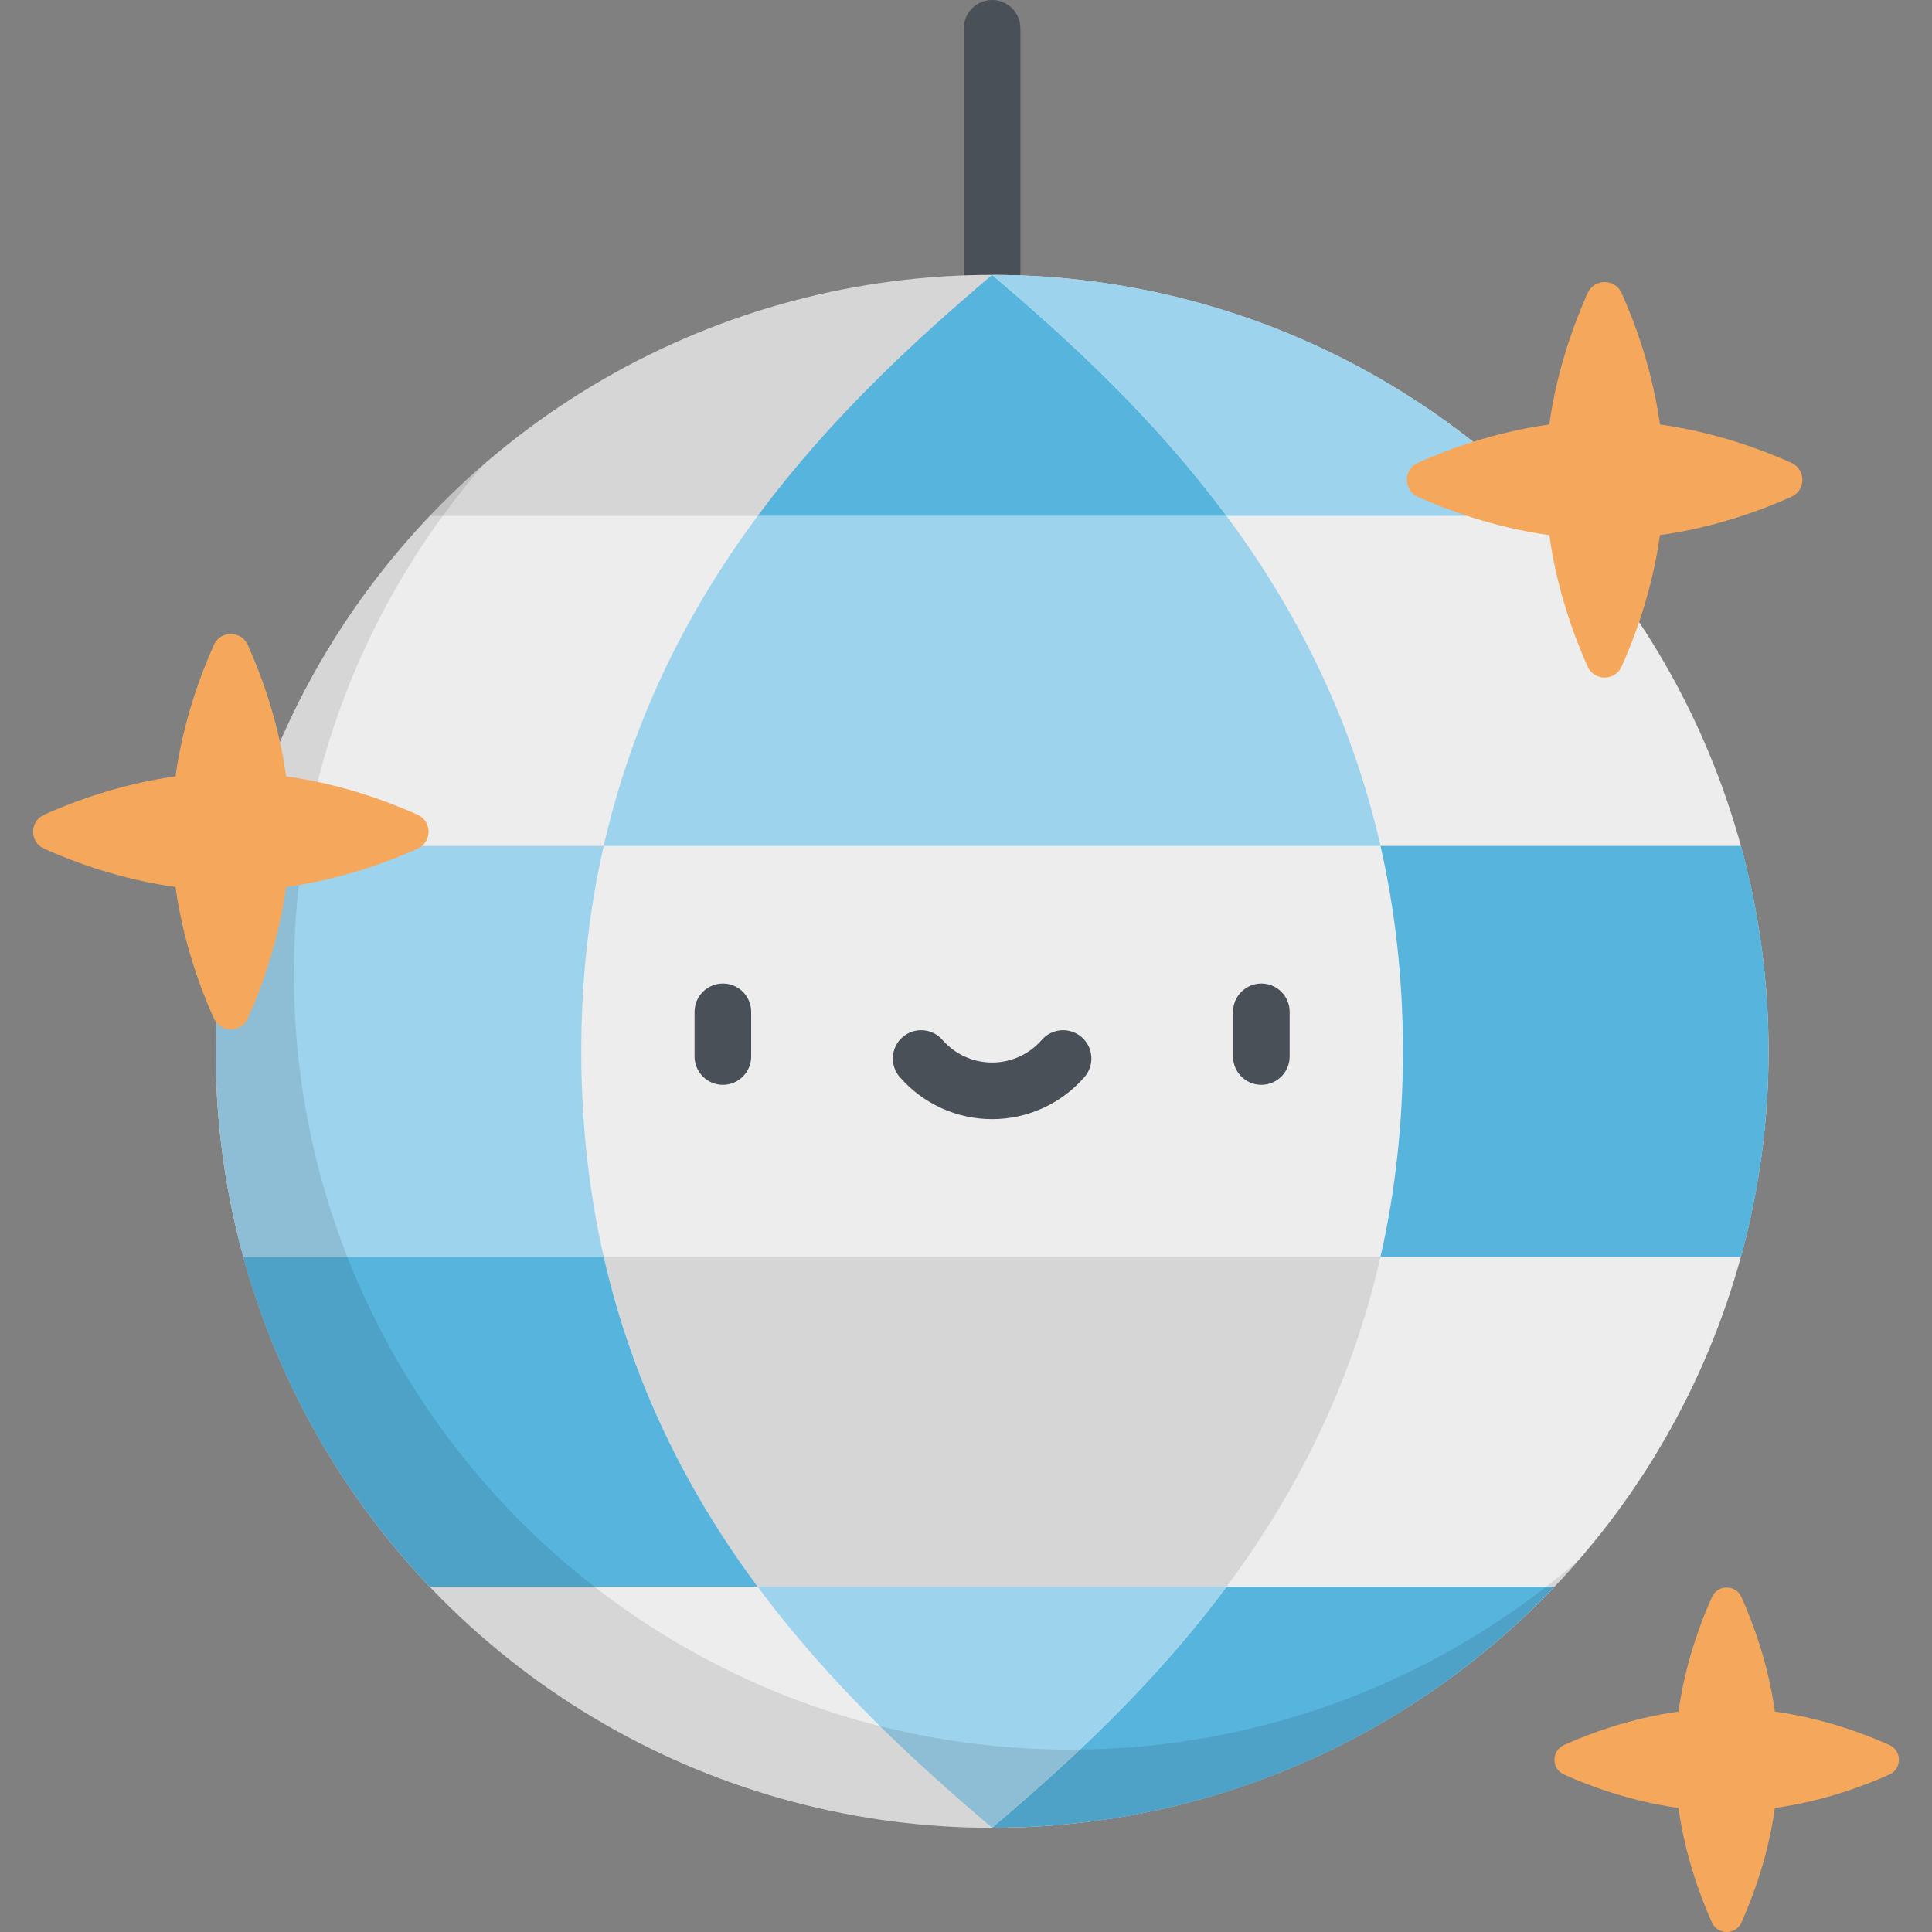 <?xml version="1.0" encoding="iso-8859-1"?>
<!-- Generator: Adobe Illustrator 19.0.0, SVG Export Plug-In . SVG Version: 6.00 Build 0)  -->
<svg version="1.1" id="Capa_1" xmlns="http://www.w3.org/2000/svg" xmlns:xlink="http://www.w3.org/1999/xlink" x="0px" y="0px"
	 viewBox="0 0 512 512" style="enable-background:new 0 0 512 512;" xml:space="preserve">
<rect x="0" y="0" width="512" height="512" fill="#808080" stroke="none"/>
<path style="fill:#4A5058;" d="M262.919,80.351c-4.142,0-7.5-3.358-7.5-7.5V7.5c0-4.142,3.358-7.5,7.5-7.5
	c4.143,0,7.5,3.358,7.5,7.5v65.351C270.419,76.993,267.062,80.351,262.919,80.351z"/>
<circle style="fill:#EEEDED;" cx="262.92" cy="278.62" r="205.77"/>
<path style="fill:#56B4DD;" d="M325.033,420.513h86.916c-37.486,39.348-90.389,63.867-149.03,63.867
	C282.898,467.406,305.577,446.764,325.033,420.513z"/>
<path style="fill:#9DD3EC;" d="M200.805,420.513h124.228c-19.456,26.25-42.135,46.893-62.114,63.867
	C242.94,467.406,220.262,446.764,200.805,420.513z"/>
<path style="opacity:0.1;enable-background:new    ;" d="M159.988,333.053h205.863c-7.915,34.808-23.016,63.475-40.818,87.46
	H200.805C183.004,396.528,167.903,367.861,159.988,333.053z"/>
<path style="fill:#56B4DD;" d="M200.805,420.513H113.89c-23.104-24.268-40.35-54.188-49.451-87.46h95.55
	C167.903,367.861,183.004,396.528,200.805,420.513z"/>
<g>
	<path style="fill:#9DD3EC;" d="M64.438,224.177h95.55c-3.8,16.68-5.945,34.775-5.945,54.438s2.145,37.758,5.945,54.438h-95.55
		c-4.747-17.333-7.284-35.592-7.284-54.438C57.154,259.769,59.691,241.51,64.438,224.177z"/>
	<path style="fill:#9DD3EC;" d="M365.851,224.177H159.988c7.915-34.808,23.016-63.475,40.818-87.46h124.228
		C342.834,160.702,357.935,189.37,365.851,224.177z"/>
</g>
<path style="fill:#56B4DD;" d="M262.919,72.85c19.99,16.974,42.658,37.617,62.114,63.867H200.805
	C220.262,110.467,242.94,89.824,262.919,72.85z"/>
<path style="fill:#9DD3EC;" d="M411.949,136.717h-86.916c-19.456-26.25-42.124-46.893-62.114-63.867
	C321.56,72.85,374.463,97.369,411.949,136.717z"/>
<path style="opacity:0.1;enable-background:new    ;" d="M113.89,136.717h86.916c19.456-26.25,42.124-46.893,62.114-63.867
	C204.279,72.85,151.376,97.369,113.89,136.717z"/>
<path style="fill:#56B4DD;" d="M461.4,224.177c4.747,17.333,7.284,35.592,7.284,54.438c0,18.846-2.537,37.105-7.284,54.438h-95.55
	c3.8-16.68,5.945-34.775,5.945-54.438s-2.145-37.758-5.945-54.438L461.4,224.177L461.4,224.177z"/>
<g>
	<path style="fill:#4A5058;" d="M191.568,287.49c-4.143,0-7.5-3.358-7.5-7.5v-11.844c0-4.142,3.357-7.5,7.5-7.5s7.5,3.358,7.5,7.5
		v11.844C199.068,284.132,195.711,287.49,191.568,287.49z"/>
	<path style="fill:#4A5058;" d="M334.27,287.49c-4.143,0-7.5-3.358-7.5-7.5v-11.844c0-4.142,3.357-7.5,7.5-7.5s7.5,3.358,7.5,7.5
		v11.844C341.77,284.132,338.412,287.49,334.27,287.49z"/>
	<path style="fill:#4A5058;" d="M262.919,296.585c-9.377,0-18.294-4.062-24.466-11.143c-2.722-3.123-2.396-7.86,0.727-10.582
		c3.122-2.722,7.86-2.397,10.582,0.726c3.322,3.812,8.117,5.998,13.157,5.998s9.835-2.186,13.157-5.998
		c2.723-3.123,7.459-3.448,10.582-0.726c3.123,2.721,3.448,7.459,0.727,10.582C281.213,292.523,272.296,296.585,262.919,296.585z"/>
</g>
<path style="opacity:0.1;enable-background:new    ;" d="M283.633,463.668c-113.641,0-205.766-92.124-205.766-205.765
	c0-51.549,18.957-98.669,50.278-134.773c-43.488,37.728-70.992,93.395-70.992,155.487c0,113.641,92.124,205.766,205.766,205.766
	c62.092,0,117.759-27.504,155.487-70.992C382.302,444.711,335.182,463.668,283.633,463.668z"/>
<g>
	<path style="fill:#F5A85B;" d="M439.904,112.491c-2.036-14.618-6.657-27.017-10.172-34.838c-1.739-3.869-7.243-3.869-8.982,0
		c-3.514,7.822-8.135,20.22-10.172,34.838c-14.618,2.036-27.017,6.658-34.838,10.172c-3.87,1.738-3.87,7.243,0,8.982
		c7.822,3.514,20.22,8.135,34.838,10.172c2.036,14.618,6.657,27.016,10.172,34.838c1.738,3.87,7.243,3.87,8.982,0
		c3.514-7.822,8.135-20.219,10.172-34.838c14.618-2.036,27.017-6.658,34.838-10.172c3.87-1.739,3.869-7.243,0-8.982
		C466.92,119.149,454.522,114.528,439.904,112.491z"/>
	<path style="fill:#F5A85B;" d="M75.834,205.745c-2.036-14.618-6.657-27.016-10.172-34.838c-1.739-3.87-7.243-3.87-8.982,0
		c-3.514,7.822-8.135,20.22-10.172,34.838c-14.618,2.036-27.017,6.658-34.838,10.172c-3.87,1.739-3.87,7.243,0,8.982
		c7.822,3.514,20.22,8.135,34.838,10.172c2.036,14.618,6.657,27.016,10.172,34.838c1.739,3.87,7.243,3.87,8.982,0
		c3.514-7.822,8.135-20.22,10.172-34.838c14.618-2.036,27.017-6.658,34.838-10.172c3.869-1.739,3.869-7.243,0-8.982
		C102.851,212.402,90.453,207.781,75.834,205.745z"/>
	<path style="fill:#F5A85B;" d="M470.361,453.588c-1.773-12.732-5.798-23.53-8.859-30.343c-1.514-3.37-6.309-3.37-7.823,0
		c-3.061,6.812-7.086,17.611-8.859,30.343c-12.732,1.774-23.531,5.799-30.343,8.859c-3.37,1.514-3.37,6.309,0,7.823
		c6.812,3.061,17.611,7.086,30.343,8.859c1.773,12.732,5.798,23.53,8.859,30.343c1.514,3.37,6.309,3.37,7.823,0
		c3.061-6.812,7.086-17.611,8.859-30.343c12.732-1.774,23.531-5.798,30.343-8.859c3.37-1.514,3.37-6.309,0-7.823
		C493.891,459.387,483.093,455.362,470.361,453.588z"/>
</g>
<g>
</g>
<g>
</g>
<g>
</g>
<g>
</g>
<g>
</g>
<g>
</g>
<g>
</g>
<g>
</g>
<g>
</g>
<g>
</g>
<g>
</g>
<g>
</g>
<g>
</g>
<g>
</g>
<g>
</g>
</svg>
